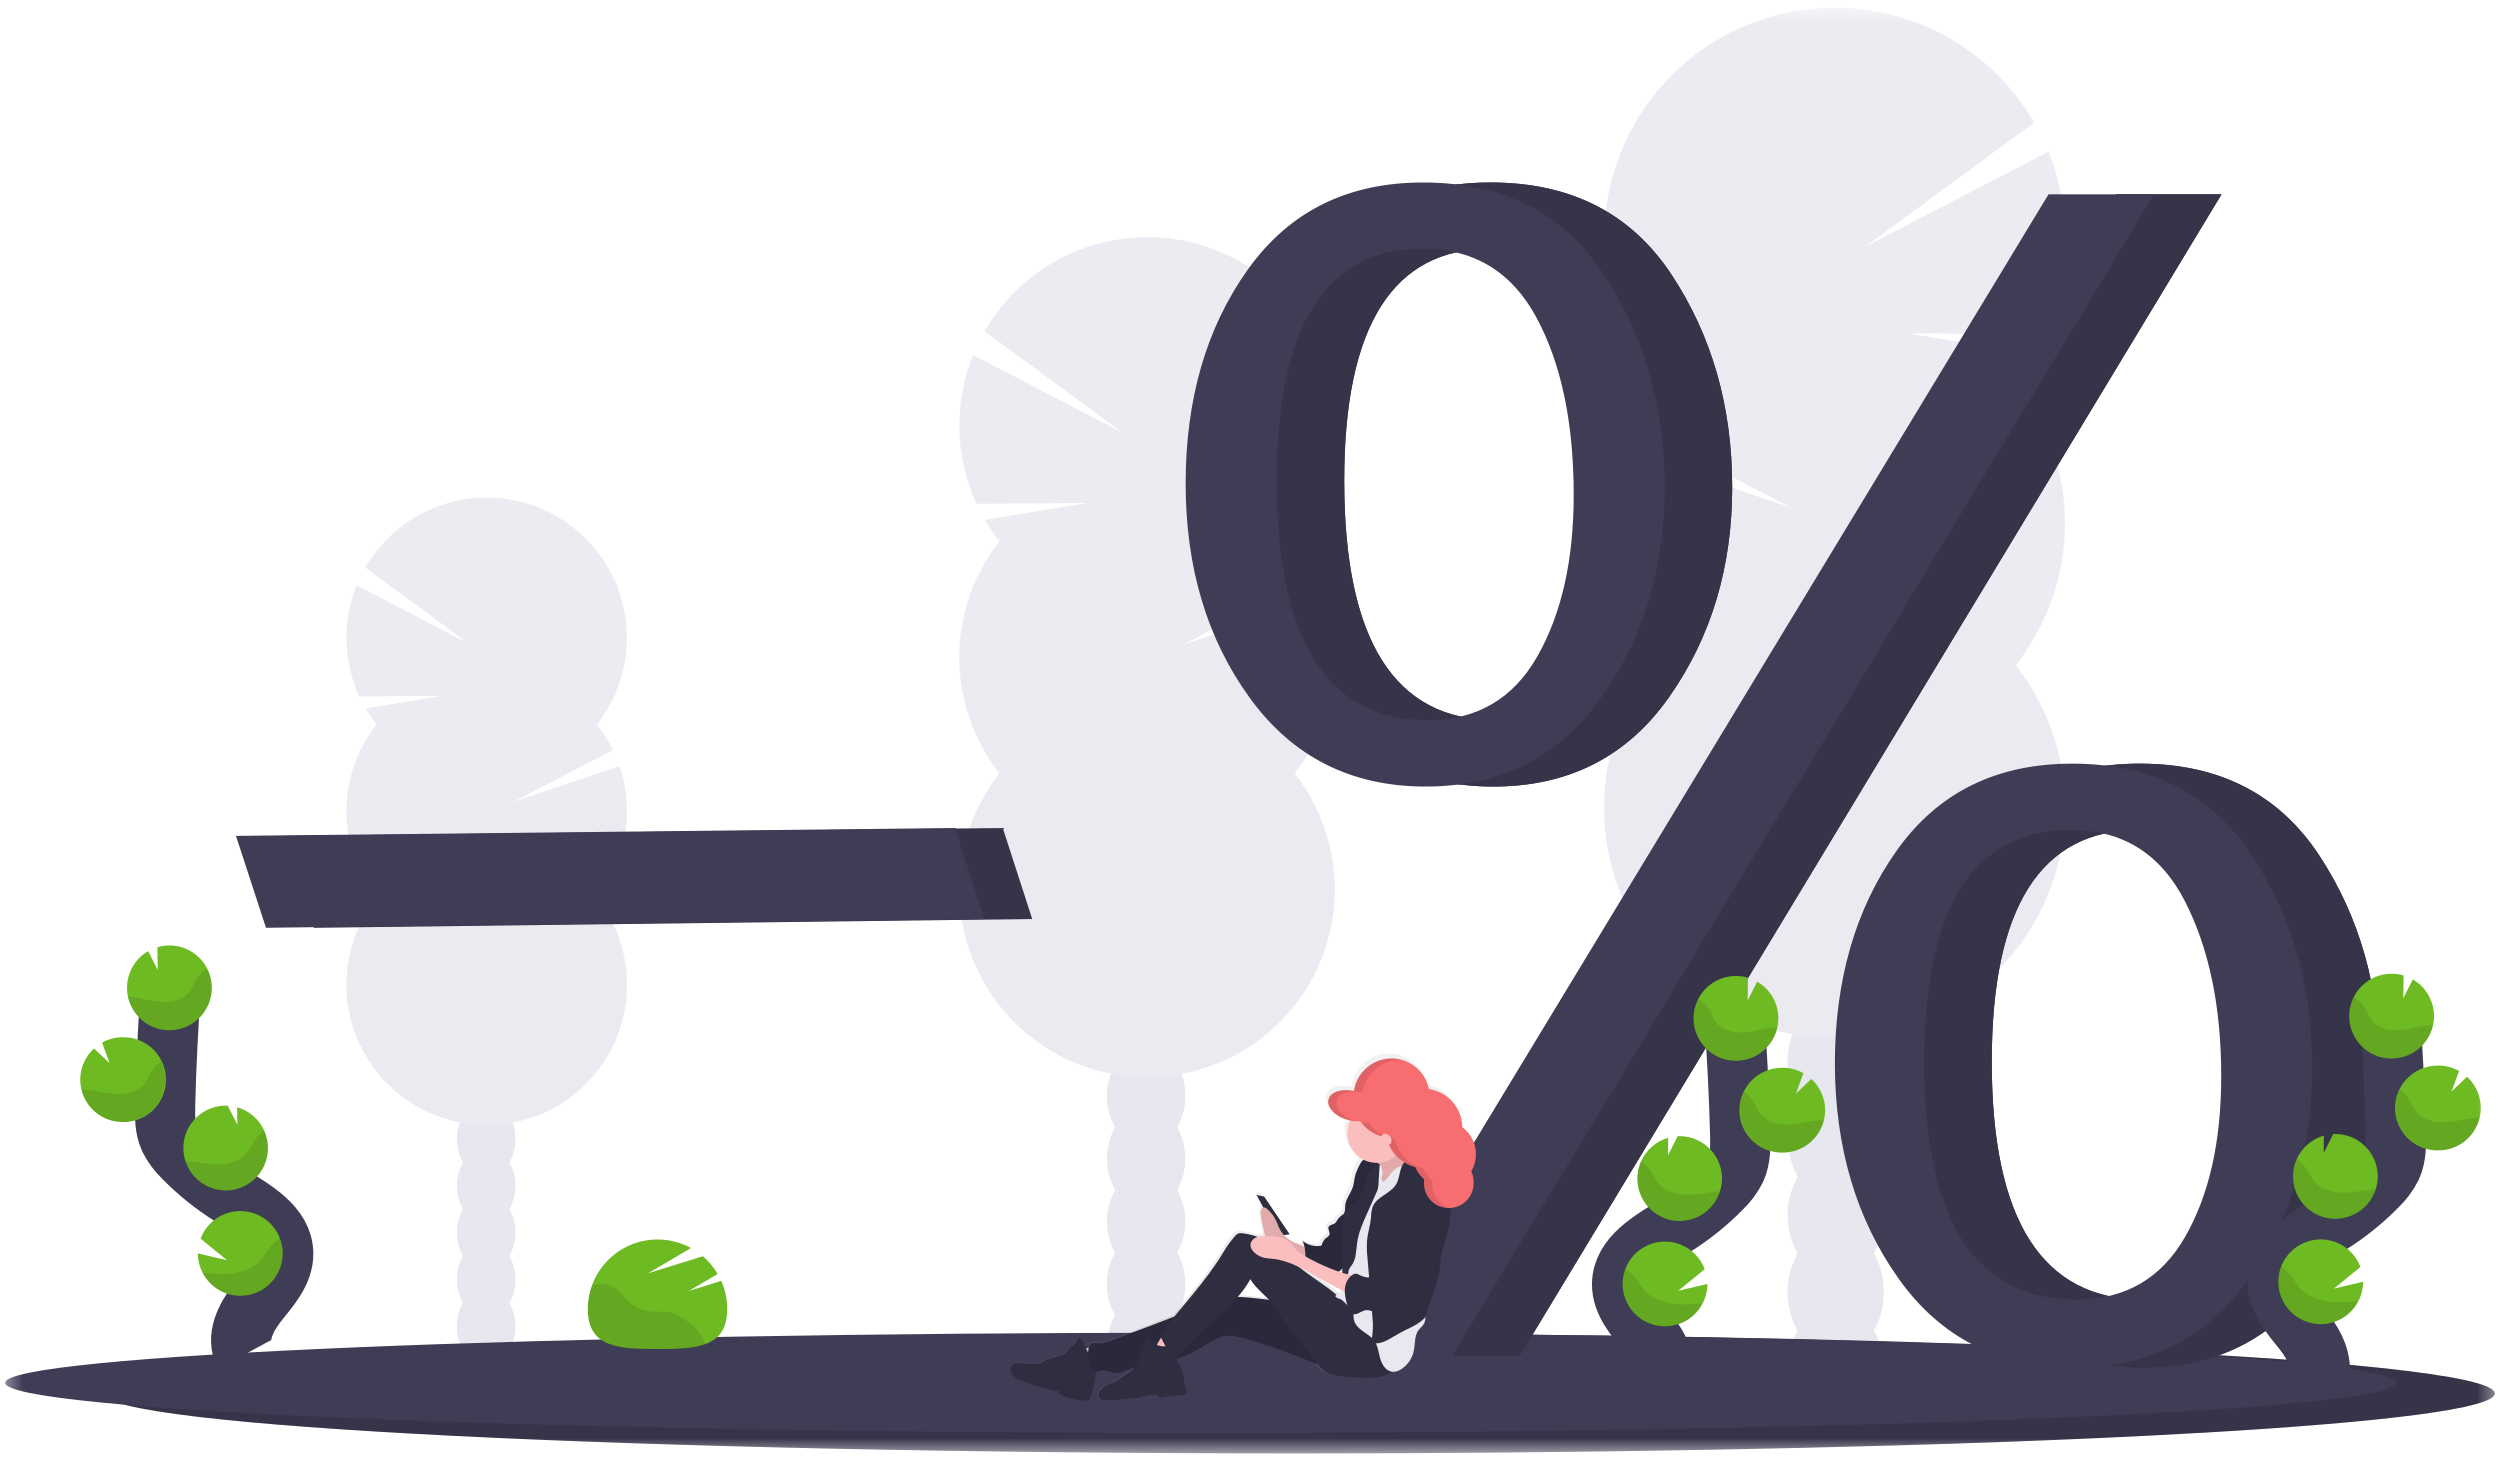 <svg width="166" height="97" viewBox="0 0 166 97" fill="none" xmlns="http://www.w3.org/2000/svg">
<mask id="mask0_637_284" style="mask-type:luminance" maskUnits="userSpaceOnUse" x="0" y="0" width="166" height="97">
<path d="M165.66 0.5H0.34V96.5H165.66V0.5Z" fill="white"/>
</mask>
<g mask="url(#mask0_637_284)">
<g opacity="0.1">
<path d="M121.89 95.085C123.654 95.085 125.085 93.213 125.085 90.904C125.085 88.594 123.654 86.723 121.89 86.723C120.125 86.723 118.695 88.594 118.695 90.904C118.695 93.213 120.125 95.085 121.89 95.085Z" fill="#0F085E"/>
<path d="M124.415 73.014C124.862 72.238 125.095 71.355 125.087 70.459C125.087 68.145 123.657 66.277 121.892 66.277C120.128 66.277 118.699 68.149 118.699 70.459C118.69 71.355 118.92 72.237 119.366 73.014C118.928 73.795 118.699 74.675 118.699 75.57C118.699 76.464 118.928 77.344 119.366 78.124C118.928 78.905 118.699 79.785 118.699 80.68C118.699 81.575 118.928 82.455 119.366 83.236C118.92 84.013 118.69 84.896 118.699 85.792C118.699 88.106 120.129 89.974 121.892 89.974C123.656 89.974 125.087 88.102 125.087 85.792C125.096 84.896 124.866 84.013 124.421 83.236C124.858 82.455 125.087 81.575 125.087 80.68C125.087 79.785 124.858 78.905 124.421 78.124C124.858 77.344 125.087 76.464 125.087 75.57C125.087 74.675 124.858 73.795 124.421 73.014H124.415Z" fill="#0F085E"/>
<path d="M121.89 69.531C123.654 69.531 125.085 67.659 125.085 65.35C125.085 63.04 123.654 61.168 121.89 61.168C120.125 61.168 118.695 63.04 118.695 65.35C118.695 67.659 120.125 69.531 121.89 69.531Z" fill="#0F085E"/>
<path d="M121.89 64.421C123.654 64.421 125.085 62.549 125.085 60.24C125.085 57.931 123.654 56.059 121.89 56.059C120.125 56.059 118.695 57.931 118.695 60.24C118.695 62.549 120.125 64.421 121.89 64.421Z" fill="#0F085E"/>
<path d="M133.846 25.262C134.282 24.706 134.679 24.121 135.035 23.51L126.646 22.132L135.725 22.2C136.595 20.305 137.07 18.253 137.119 16.168C137.169 14.084 136.793 12.011 136.014 10.076L123.833 16.391L135.068 8.138C134.015 6.321 132.6 4.74 130.91 3.494C129.219 2.248 127.29 1.363 125.243 0.894C123.196 0.425 121.075 0.383 119.01 0.769C116.946 1.156 114.984 1.964 113.245 3.141C111.506 4.319 110.029 5.843 108.904 7.616C107.78 9.39 107.032 11.376 106.708 13.451C106.385 15.526 106.491 17.645 107.022 19.677C107.553 21.709 108.496 23.61 109.793 25.262C109.113 26.127 108.528 27.062 108.049 28.052L118.944 33.713L107.327 29.808C106.51 32.218 106.306 34.795 106.736 37.304C107.165 39.812 108.213 42.175 109.786 44.176C108.011 46.433 106.906 49.144 106.599 51.999C106.292 54.854 106.794 57.738 108.049 60.321C109.303 62.904 111.259 65.082 113.693 66.605C116.127 68.129 118.941 68.937 121.812 68.937C124.684 68.937 127.497 68.129 129.931 66.605C132.365 65.082 134.321 62.904 135.576 60.321C136.83 57.738 137.333 54.854 137.026 51.999C136.719 49.144 135.614 46.433 133.839 44.176C135.96 41.479 137.114 38.147 137.114 34.716C137.114 31.285 135.96 27.953 133.839 25.256L133.846 25.262Z" fill="#332F7B"/>
<path opacity="0.1" d="M106.52 34.722C106.515 38.154 107.669 41.487 109.795 44.181C108.02 46.438 106.915 49.149 106.608 52.004C106.301 54.859 106.803 57.743 108.058 60.326C109.313 62.909 111.269 65.087 113.703 66.61C116.137 68.134 118.95 68.942 121.822 68.942C124.693 68.942 127.507 68.134 129.941 66.61C132.375 65.087 134.331 62.909 135.585 60.326C136.84 57.743 137.342 54.859 137.035 52.004C136.728 49.149 135.623 46.438 133.848 44.181C135.899 41.578 106.52 33.004 106.52 34.722Z" fill="black"/>
</g>
<g opacity="0.1">
<path d="M32.276 90.615C33.35 90.615 34.22 89.475 34.22 88.069C34.22 86.663 33.35 85.523 32.276 85.523C31.202 85.523 30.332 86.663 30.332 88.069C30.332 89.475 31.202 90.615 32.276 90.615Z" fill="#0F085E"/>
<path d="M33.823 77.18C34.094 76.707 34.234 76.169 34.229 75.624C34.229 74.218 33.361 73.078 32.284 73.078C31.206 73.078 30.34 74.218 30.34 75.624C30.334 76.169 30.474 76.706 30.745 77.18C30.48 77.656 30.34 78.191 30.34 78.736C30.34 79.28 30.48 79.816 30.745 80.291C30.48 80.767 30.34 81.302 30.34 81.847C30.34 82.391 30.48 82.927 30.745 83.402C30.474 83.875 30.334 84.412 30.34 84.957C30.34 86.365 31.208 87.504 32.284 87.504C33.36 87.504 34.229 86.365 34.229 84.957C34.235 84.412 34.094 83.875 33.823 83.402C34.089 82.927 34.229 82.391 34.229 81.847C34.229 81.302 34.089 80.766 33.823 80.291C34.089 79.816 34.229 79.28 34.229 78.736C34.229 78.191 34.089 77.655 33.823 77.18Z" fill="#0F085E"/>
<path d="M32.276 75.056C33.35 75.056 34.22 73.916 34.22 72.51C34.22 71.105 33.35 69.965 32.276 69.965C31.202 69.965 30.332 71.105 30.332 72.51C30.332 73.916 31.202 75.056 32.276 75.056Z" fill="#0F085E"/>
<path d="M32.276 71.947C33.35 71.947 34.22 70.807 34.22 69.401C34.22 67.995 33.35 66.856 32.276 66.856C31.202 66.856 30.332 67.995 30.332 69.401C30.332 70.807 31.202 71.947 32.276 71.947Z" fill="#0F085E"/>
<path d="M25 48.108C24.735 47.77 24.493 47.413 24.277 47.042L29.387 46.203L23.86 46.245C23.331 45.092 23.043 43.843 23.012 42.575C22.981 41.307 23.209 40.045 23.682 38.868L31.092 42.717L24.255 37.684C24.896 36.578 25.758 35.617 26.787 34.859C27.816 34.1 28.99 33.562 30.236 33.277C31.482 32.992 32.773 32.967 34.029 33.203C35.285 33.438 36.479 33.929 37.537 34.646C38.595 35.363 39.494 36.29 40.179 37.369C40.863 38.449 41.318 39.657 41.515 40.92C41.712 42.182 41.648 43.472 41.325 44.709C41.003 45.945 40.429 47.102 39.64 48.108C40.054 48.633 40.41 49.202 40.702 49.804L34.069 53.252L41.142 50.879C41.638 52.347 41.761 53.916 41.499 55.443C41.237 56.97 40.598 58.408 39.64 59.627C40.721 61.001 41.393 62.651 41.58 64.389C41.767 66.127 41.461 67.882 40.697 69.455C39.933 71.027 38.743 72.353 37.261 73.28C35.779 74.208 34.067 74.7 32.319 74.7C30.571 74.7 28.858 74.208 27.376 73.28C25.895 72.353 24.704 71.027 23.94 69.455C23.176 67.882 22.87 66.127 23.057 64.389C23.244 62.651 23.916 61.001 24.997 59.627C23.706 57.984 23.004 55.956 23.004 53.867C23.004 51.778 23.706 49.75 24.997 48.108H25Z" fill="#332F7B"/>
<path opacity="0.1" d="M41.633 53.868C41.636 55.957 40.934 57.986 39.64 59.627C40.721 61.001 41.393 62.651 41.58 64.389C41.767 66.127 41.461 67.883 40.697 69.455C39.933 71.027 38.742 72.353 37.261 73.281C35.779 74.208 34.066 74.7 32.319 74.7C30.57 74.7 28.858 74.208 27.376 73.281C25.895 72.353 24.704 71.027 23.94 69.455C23.176 67.883 22.87 66.127 23.057 64.389C23.244 62.651 23.916 61.001 24.997 59.627C23.749 58.049 41.633 52.822 41.633 53.868Z" fill="black"/>
</g>
<g opacity="0.1">
<path d="M76.102 92.829C77.539 92.829 78.704 91.303 78.704 89.421C78.704 87.541 77.539 86.016 76.102 86.016C74.665 86.016 73.5 87.541 73.5 89.421C73.5 91.303 74.665 92.829 76.102 92.829Z" fill="#0F085E"/>
<path d="M78.165 74.848C78.528 74.215 78.715 73.496 78.707 72.766C78.707 70.885 77.55 69.359 76.104 69.359C74.658 69.359 73.5 70.885 73.5 72.766C73.493 73.496 73.681 74.215 74.044 74.848C73.688 75.484 73.501 76.201 73.501 76.93C73.501 77.659 73.688 78.376 74.044 79.013C73.688 79.648 73.5 80.365 73.5 81.094C73.5 81.823 73.688 82.539 74.044 83.175C73.681 83.808 73.493 84.528 73.5 85.258C73.5 87.138 74.666 88.665 76.104 88.665C77.542 88.665 78.707 87.138 78.707 85.258C78.715 84.528 78.528 83.809 78.165 83.175C78.521 82.539 78.707 81.823 78.707 81.094C78.707 80.365 78.521 79.648 78.165 79.013C78.521 78.376 78.707 77.659 78.707 76.93C78.707 76.201 78.521 75.485 78.165 74.848Z" fill="#0F085E"/>
<path d="M76.102 72.008C77.539 72.008 78.704 70.483 78.704 68.602C78.704 66.72 77.539 65.195 76.102 65.195C74.665 65.195 73.5 66.72 73.5 68.602C73.5 70.483 74.665 72.008 76.102 72.008Z" fill="#0F085E"/>
<path d="M76.102 67.844C77.539 67.844 78.704 66.319 78.704 64.438C78.704 62.556 77.539 61.031 76.102 61.031C74.665 61.031 73.5 62.556 73.5 64.438C73.5 66.319 74.665 67.844 76.102 67.844Z" fill="#0F085E"/>
<path d="M66.369 35.945C66.013 35.493 65.689 35.016 65.4 34.519L72.237 33.397L64.843 33.451C64.133 31.908 63.746 30.236 63.705 28.537C63.664 26.839 63.97 25.15 64.604 23.574L74.526 28.72L65.375 21.995C66.23 20.509 67.382 19.215 68.76 18.195C70.137 17.175 71.71 16.449 73.381 16.064C75.051 15.68 76.783 15.643 78.468 15.958C80.153 16.272 81.755 16.931 83.174 17.893C84.593 18.855 85.799 20.099 86.715 21.547C87.632 22.996 88.239 24.618 88.501 26.312C88.762 28.006 88.671 29.736 88.234 31.393C87.796 33.051 87.022 34.6 85.958 35.945C86.512 36.65 86.988 37.412 87.379 38.219L78.504 42.83L87.967 39.648C88.632 41.612 88.797 43.711 88.446 45.755C88.095 47.799 87.24 49.723 85.958 51.353C87.404 53.192 88.304 55.4 88.554 57.726C88.804 60.052 88.395 62.401 87.373 64.505C86.351 66.609 84.757 68.383 82.775 69.624C80.792 70.865 78.5 71.524 76.161 71.524C73.822 71.524 71.53 70.865 69.547 69.624C67.564 68.383 65.971 66.609 64.949 64.505C63.927 62.401 63.517 60.052 63.767 57.726C64.017 55.4 64.917 53.192 66.363 51.353C64.635 49.156 63.696 46.441 63.696 43.646C63.696 40.851 64.635 38.137 66.363 35.939L66.369 35.945Z" fill="#332F7B"/>
<path opacity="0.1" d="M88.626 43.653C88.63 46.449 87.69 49.164 85.958 51.359C87.404 53.198 88.304 55.406 88.554 57.732C88.804 60.058 88.395 62.407 87.373 64.511C86.351 66.615 84.757 68.389 82.775 69.63C80.792 70.871 78.5 71.529 76.161 71.529C73.822 71.529 71.53 70.871 69.547 69.63C67.564 68.389 65.971 66.615 64.949 64.511C63.927 62.407 63.517 60.058 63.767 57.732C64.017 55.406 64.917 53.198 66.363 51.359C64.692 49.239 88.626 42.253 88.626 43.653Z" fill="black"/>
</g>
<path d="M165.658 92.524C165.658 93.518 158.394 94.426 146.385 95.127C144.201 95.253 141.861 95.373 139.379 95.486C137.234 95.583 134.987 95.674 132.636 95.76C130.358 95.841 127.994 95.916 125.542 95.985C117.798 96.206 109.237 96.366 100.142 96.445C97.935 96.465 95.698 96.481 93.432 96.491C91.072 96.502 88.684 96.507 86.27 96.506C42.425 96.506 6.883 94.725 6.883 92.528C6.883 90.331 42.425 88.551 86.27 88.551C105.146 88.551 122.481 88.882 136.106 89.432L137.596 89.492H137.604C154.767 90.22 165.658 91.315 165.658 92.524Z" fill="#3F3D56"/>
<path opacity="0.15" d="M165.658 92.524C165.658 93.518 158.394 94.426 146.385 95.127C144.201 95.253 141.861 95.373 139.379 95.486C137.234 95.583 134.987 95.674 132.636 95.76C130.358 95.841 127.994 95.916 125.542 95.985C117.798 96.206 109.237 96.366 100.142 96.445C97.935 96.465 95.698 96.481 93.432 96.491C91.072 96.502 88.684 96.507 86.27 96.506C42.425 96.506 6.883 94.725 6.883 92.528C6.883 90.331 42.425 88.551 86.27 88.551C105.146 88.551 122.481 88.882 136.106 89.432L137.596 89.492H137.604C154.767 90.22 165.658 91.315 165.658 92.524Z" fill="black"/>
<path d="M159.115 91.823C159.115 92.653 151.852 93.414 139.842 93.993C137.66 94.098 135.318 94.198 132.838 94.292C130.692 94.373 128.444 94.449 126.095 94.52C123.817 94.588 121.452 94.651 119 94.71C111.255 94.895 102.694 95.028 93.599 95.095C91.394 95.111 89.157 95.124 86.889 95.132C84.529 95.141 82.142 95.145 79.728 95.145C35.883 95.145 0.34 93.657 0.34 91.819C0.34 89.98 35.883 88.492 79.728 88.492C98.603 88.492 115.938 88.768 129.563 89.228L131.053 89.279H131.063C148.231 89.896 159.115 90.806 159.115 91.823Z" fill="#3F3D56"/>
<path d="M20.845 61.605L18.852 55.503L66.582 54.98L68.537 61.022L20.845 61.605Z" fill="#3F3D56"/>
<path opacity="0.15" d="M20.845 61.605L18.852 55.503L66.582 54.98L68.537 61.022L20.845 61.605Z" fill="black"/>
<path d="M17.661 61.605L15.668 55.503L63.398 54.98L65.353 61.022L17.661 61.605Z" fill="#3F3D56"/>
<path d="M99.144 52.227C94.209 52.227 90.32 50.268 87.476 46.35C84.632 42.432 83.211 37.686 83.211 32.112C83.211 26.5 84.586 21.764 87.336 17.903C90.086 14.042 93.965 12.113 98.973 12.117C104.284 12.117 108.286 14.151 110.978 18.22C113.67 22.288 115.017 26.996 115.018 32.345C115.018 37.655 113.625 42.297 110.838 46.27C108.051 50.244 104.153 52.229 99.144 52.227ZM99.289 47.819C102.535 47.819 104.962 46.404 106.568 43.574C108.175 40.744 108.978 37.177 108.978 32.871C108.978 28.079 108.156 24.155 106.512 21.099C104.868 18.044 102.346 16.515 98.947 16.514C92.487 16.514 89.257 21.646 89.257 31.909C89.257 42.517 92.6 47.82 99.286 47.819H99.289ZM100.914 90.023H93.776L140.506 12.903H147.509L100.914 90.023ZM142.254 90.814C137.245 90.814 133.34 88.838 130.539 84.884C127.738 80.931 126.331 76.184 126.32 70.645C126.32 65.07 127.685 60.353 130.416 56.492C133.147 52.631 137.036 50.703 142.082 50.706C147.356 50.706 151.33 52.74 154.003 56.809C156.677 60.877 158.015 65.585 158.016 70.933C158.016 76.208 156.631 80.841 153.863 84.832C151.095 88.823 147.224 90.817 142.252 90.814H142.254ZM142.338 86.294C145.57 86.294 147.983 84.903 149.579 82.122C151.175 79.34 151.973 75.787 151.973 71.462C151.973 66.834 151.165 62.952 149.55 59.817C147.935 56.682 145.419 55.112 142.001 55.108C135.503 55.108 132.254 60.239 132.254 70.503C132.252 81.031 135.613 86.295 142.335 86.294H142.338Z" fill="#3F3D56"/>
<path d="M99.144 52.227C94.209 52.227 90.32 50.268 87.476 46.35C84.632 42.432 83.211 37.686 83.211 32.112C83.211 26.5 84.586 21.764 87.336 17.903C90.086 14.042 93.965 12.113 98.973 12.117C104.284 12.117 108.286 14.151 110.978 18.22C113.67 22.288 115.017 26.996 115.018 32.345C115.018 37.655 113.625 42.297 110.838 46.27C108.051 50.244 104.153 52.229 99.144 52.227ZM99.289 47.819C102.535 47.819 104.962 46.404 106.568 43.574C108.175 40.744 108.978 37.177 108.978 32.871C108.978 28.079 108.156 24.155 106.512 21.099C104.868 18.044 102.346 16.515 98.947 16.514C92.487 16.514 89.257 21.646 89.257 31.909C89.257 42.517 92.6 47.82 99.286 47.819H99.289ZM100.914 90.023H93.776L140.506 12.903H147.509L100.914 90.023ZM142.254 90.814C137.245 90.814 133.34 88.838 130.539 84.884C127.738 80.931 126.331 76.184 126.32 70.645C126.32 65.07 127.685 60.353 130.416 56.492C133.147 52.631 137.036 50.703 142.082 50.706C147.356 50.706 151.33 52.74 154.003 56.809C156.677 60.877 158.015 65.585 158.016 70.933C158.016 76.208 156.631 80.841 153.863 84.832C151.095 88.823 147.224 90.817 142.252 90.814H142.254ZM142.338 86.294C145.57 86.294 147.983 84.903 149.579 82.122C151.175 79.34 151.973 75.787 151.973 71.462C151.973 66.834 151.165 62.952 149.55 59.817C147.935 56.682 145.419 55.112 142.001 55.108C135.503 55.108 132.254 60.239 132.254 70.503C132.252 81.031 135.613 86.295 142.335 86.294H142.338Z" fill="#3F3D56"/>
<path opacity="0.15" d="M99.144 52.227C94.209 52.227 90.32 50.268 87.476 46.35C84.632 42.432 83.211 37.686 83.211 32.112C83.211 26.5 84.586 21.764 87.336 17.903C90.086 14.042 93.965 12.113 98.973 12.117C104.284 12.117 108.286 14.151 110.978 18.22C113.67 22.288 115.017 26.996 115.018 32.345C115.018 37.655 113.625 42.297 110.838 46.27C108.051 50.244 104.153 52.229 99.144 52.227ZM99.289 47.819C102.535 47.819 104.962 46.404 106.568 43.574C108.175 40.744 108.978 37.177 108.978 32.871C108.978 28.079 108.156 24.155 106.512 21.099C104.868 18.044 102.346 16.515 98.947 16.514C92.487 16.514 89.257 21.646 89.257 31.909C89.257 42.517 92.6 47.82 99.286 47.819H99.289ZM100.914 90.023H93.776L140.506 12.903H147.509L100.914 90.023ZM142.254 90.814C137.245 90.814 133.34 88.838 130.539 84.884C127.738 80.931 126.331 76.184 126.32 70.645C126.32 65.07 127.685 60.353 130.416 56.492C133.147 52.631 137.036 50.703 142.082 50.706C147.356 50.706 151.33 52.74 154.003 56.809C156.677 60.877 158.015 65.585 158.016 70.933C158.016 76.208 156.631 80.841 153.863 84.832C151.095 88.823 147.224 90.817 142.252 90.814H142.254ZM142.338 86.294C145.57 86.294 147.983 84.903 149.579 82.122C151.175 79.34 151.973 75.787 151.973 71.462C151.973 66.834 151.165 62.952 149.55 59.817C147.935 56.682 145.419 55.112 142.001 55.108C135.503 55.108 132.254 60.239 132.254 70.503C132.252 81.031 135.613 86.295 142.335 86.294H142.338Z" fill="black"/>
<path d="M94.66 52.227C89.725 52.227 85.836 50.268 82.992 46.35C80.149 42.432 78.727 37.686 78.727 32.112C78.727 26.5 80.102 21.764 82.852 17.903C85.602 14.042 89.481 12.113 94.49 12.117C99.801 12.117 103.802 14.151 106.494 18.22C109.187 22.288 110.533 26.996 110.534 32.345C110.534 37.655 109.141 42.297 106.354 46.27C103.567 50.244 99.669 52.229 94.66 52.227ZM94.805 47.819C98.051 47.819 100.478 46.404 102.084 43.574C103.691 40.744 104.494 37.177 104.494 32.871C104.494 28.079 103.672 24.155 102.028 21.099C100.384 18.044 97.862 16.515 94.463 16.514C88.003 16.514 84.773 21.646 84.773 31.909C84.773 42.517 88.116 47.82 94.802 47.819H94.805ZM96.431 90.023H89.293L136.022 12.903H143.025L96.431 90.023ZM137.771 90.814C132.761 90.814 128.856 88.838 126.055 84.884C123.254 80.931 121.848 76.184 121.836 70.645C121.836 65.07 123.201 60.353 125.932 56.492C128.663 52.631 132.552 50.703 137.599 50.706C142.872 50.706 146.846 52.74 149.52 56.809C152.193 60.877 153.531 65.585 153.532 70.933C153.532 76.208 152.148 80.841 149.379 84.832C146.611 88.823 142.74 90.817 137.768 90.814H137.771ZM137.855 86.294C141.086 86.294 143.499 84.903 145.095 82.122C146.691 79.34 147.489 75.787 147.489 71.462C147.489 66.834 146.681 62.952 145.066 59.817C143.451 56.682 140.934 55.112 137.515 55.108C131.017 55.108 127.768 60.239 127.768 70.503C127.768 81.031 131.129 86.295 137.852 86.294H137.855Z" fill="#3F3D56"/>
<path d="M110.273 91.96C110.869 90.855 110.192 89.501 109.414 88.515C108.636 87.528 107.687 86.504 107.707 85.247C107.736 83.444 109.651 82.377 111.179 81.42C112.315 80.71 113.362 79.868 114.3 78.912C114.693 78.544 115.017 78.109 115.259 77.628C115.576 76.922 115.565 76.119 115.548 75.347C115.482 72.77 115.354 70.198 115.166 67.629" stroke="#3F3D56" stroke-width="4" stroke-miterlimit="10"/>
<path d="M118.079 67.488C118.058 67.016 117.918 66.558 117.672 66.155C117.427 65.752 117.084 65.418 116.675 65.182L116.044 66.429L116.063 64.919C115.762 64.831 115.449 64.793 115.136 64.808C114.58 64.834 114.044 65.024 113.596 65.355C113.148 65.685 112.809 66.141 112.62 66.665C112.431 67.189 112.402 67.757 112.536 68.297C112.67 68.837 112.961 69.326 113.373 69.7C113.784 70.075 114.298 70.319 114.848 70.402C115.399 70.485 115.961 70.403 116.465 70.166C116.969 69.93 117.391 69.549 117.679 69.072C117.966 68.595 118.105 68.044 118.079 67.488Z" fill="#6EBA23"/>
<path d="M113.056 86.542C112.761 87.116 112.277 87.571 111.687 87.83C111.096 88.09 110.434 88.138 109.811 87.968C109.189 87.797 108.644 87.418 108.268 86.893C107.892 86.368 107.708 85.73 107.747 85.086C107.786 84.442 108.045 83.831 108.48 83.355C108.916 82.879 109.503 82.567 110.141 82.472C110.779 82.377 111.431 82.504 111.986 82.833C112.542 83.161 112.968 83.671 113.192 84.275L111.434 85.706L113.372 85.255C113.371 85.703 113.263 86.144 113.056 86.542Z" fill="#6EBA23"/>
<path d="M111.669 81.072C111.3 81.09 110.931 81.034 110.583 80.909C110.236 80.783 109.916 80.591 109.643 80.342C109.369 80.093 109.148 79.793 108.99 79.458C108.833 79.124 108.743 78.761 108.726 78.392C108.704 77.951 108.787 77.512 108.969 77.109C109.137 76.733 109.386 76.399 109.697 76.129C110.008 75.859 110.375 75.661 110.771 75.549L110.755 76.706L111.393 75.445C112.139 75.41 112.868 75.672 113.42 76.175C113.972 76.678 114.302 77.379 114.337 78.125C114.371 78.87 114.109 79.599 113.606 80.151C113.103 80.703 112.402 81.033 111.656 81.068L111.669 81.072Z" fill="#6EBA23"/>
<path d="M118.502 76.527C118.129 76.551 117.754 76.501 117.4 76.38C117.046 76.258 116.719 76.067 116.44 75.817C116.161 75.568 115.934 75.265 115.773 74.927C115.612 74.589 115.52 74.222 115.503 73.848C115.485 73.474 115.542 73.101 115.671 72.749C115.8 72.397 115.997 72.075 116.252 71.8C116.507 71.526 116.814 71.305 117.155 71.151C117.496 70.997 117.865 70.912 118.239 70.902C118.765 70.876 119.288 71 119.746 71.259L119.249 72.621L120.273 71.639C120.822 72.14 121.15 72.839 121.185 73.582C121.198 73.842 121.174 74.103 121.113 74.357C120.973 74.953 120.642 75.488 120.171 75.879C119.7 76.271 119.114 76.498 118.502 76.527Z" fill="#6EBA23"/>
<path opacity="0.1" d="M117.699 68.236C117.05 68.306 116.419 68.509 115.767 68.549C115.115 68.59 114.399 68.434 113.987 67.926C113.764 67.654 113.654 67.308 113.466 67.01C113.288 66.733 113.045 66.504 112.757 66.344C112.576 66.701 112.474 67.092 112.456 67.491C112.439 67.891 112.506 68.289 112.655 68.661C112.803 69.032 113.029 69.367 113.318 69.644C113.606 69.922 113.95 70.134 114.327 70.268C114.704 70.402 115.105 70.454 115.503 70.42C115.902 70.387 116.289 70.269 116.638 70.074C116.987 69.88 117.291 69.613 117.529 69.291C117.767 68.97 117.934 68.602 118.019 68.211C117.912 68.217 117.806 68.224 117.699 68.236Z" fill="black"/>
<path opacity="0.1" d="M118.5 76.527C118.015 76.549 117.533 76.445 117.099 76.226C116.666 76.007 116.297 75.679 116.028 75.275C115.758 74.871 115.598 74.405 115.562 73.92C115.526 73.436 115.616 72.951 115.823 72.512C116.046 72.663 116.238 72.855 116.389 73.079C116.59 73.381 116.711 73.731 116.947 74.009C117.381 74.525 118.134 74.693 118.813 74.662C119.491 74.632 120.148 74.438 120.825 74.373C120.919 74.365 121.014 74.359 121.114 74.356C120.974 74.953 120.643 75.488 120.171 75.88C119.7 76.272 119.113 76.499 118.5 76.527Z" fill="black"/>
<path opacity="0.1" d="M111.669 81.073C111.3 81.09 110.931 81.034 110.583 80.909C110.236 80.784 109.916 80.591 109.643 80.342C109.369 80.093 109.148 79.793 108.99 79.458C108.833 79.124 108.743 78.762 108.726 78.392C108.704 77.951 108.787 77.512 108.969 77.109C109.201 77.264 109.403 77.46 109.564 77.688C109.782 77.996 109.919 78.352 110.175 78.637C110.65 79.165 111.448 79.351 112.167 79.334C112.886 79.317 113.535 79.149 114.228 79.095C114.056 79.648 113.719 80.134 113.261 80.488C112.803 80.841 112.247 81.046 111.669 81.073Z" fill="black"/>
<path opacity="0.1" d="M113.057 86.539C112.73 87.183 112.167 87.676 111.487 87.916C110.806 88.157 110.058 88.126 109.399 87.832C108.74 87.537 108.219 86.999 107.945 86.331C107.671 85.663 107.664 84.915 107.926 84.242C108.157 84.395 108.366 84.58 108.543 84.793C108.811 85.12 108.987 85.49 109.297 85.794C109.875 86.358 110.801 86.591 111.628 86.613C112.106 86.617 112.583 86.592 113.057 86.539Z" fill="black"/>
<path d="M153.808 91.815C154.404 90.71 153.727 89.356 152.949 88.37C152.171 87.384 151.222 86.36 151.242 85.103C151.271 83.299 153.186 82.233 154.713 81.276C155.849 80.566 156.898 79.724 157.836 78.768C158.228 78.399 158.553 77.964 158.795 77.483C159.111 76.777 159.101 75.975 159.084 75.202C159.017 72.626 158.889 70.053 158.701 67.484" stroke="#3F3D56" stroke-width="4" stroke-miterlimit="10"/>
<path d="M161.614 67.339C161.592 66.868 161.452 66.41 161.207 66.007C160.961 65.604 160.619 65.269 160.21 65.034L159.579 66.281L159.598 64.77C159.297 64.683 158.984 64.645 158.671 64.659C158.115 64.685 157.579 64.876 157.131 65.206C156.683 65.537 156.343 65.993 156.155 66.516C155.966 67.04 155.937 67.608 156.071 68.148C156.205 68.689 156.496 69.177 156.908 69.552C157.319 69.927 157.833 70.171 158.383 70.254C158.934 70.337 159.496 70.255 160 70.018C160.504 69.781 160.926 69.4 161.213 68.923C161.501 68.447 161.64 67.895 161.614 67.339Z" fill="#6EBA23"/>
<path d="M156.595 86.397C156.3 86.971 155.816 87.426 155.225 87.686C154.635 87.945 153.972 87.994 153.35 87.823C152.728 87.653 152.183 87.273 151.807 86.748C151.431 86.224 151.247 85.586 151.286 84.942C151.324 84.297 151.583 83.686 152.019 83.21C152.455 82.734 153.041 82.423 153.68 82.328C154.318 82.233 154.97 82.36 155.525 82.688C156.081 83.017 156.507 83.526 156.731 84.131L154.972 85.561L156.911 85.11C156.91 85.558 156.802 86 156.595 86.397Z" fill="#6EBA23"/>
<path d="M155.204 80.928C154.835 80.945 154.466 80.889 154.118 80.764C153.77 80.639 153.451 80.446 153.177 80.197C152.904 79.948 152.682 79.648 152.525 79.314C152.368 78.979 152.278 78.617 152.261 78.248C152.239 77.807 152.322 77.367 152.504 76.965C152.672 76.589 152.921 76.254 153.232 75.984C153.543 75.715 153.91 75.517 154.306 75.404L154.29 76.561L154.928 75.3H154.935C155.304 75.283 155.673 75.338 156.021 75.464C156.369 75.589 156.689 75.782 156.962 76.03C157.235 76.279 157.457 76.58 157.614 76.914C157.771 77.249 157.861 77.611 157.879 77.98C157.896 78.349 157.84 78.718 157.715 79.066C157.59 79.414 157.397 79.734 157.148 80.007C156.899 80.28 156.599 80.502 156.264 80.659C155.93 80.816 155.568 80.906 155.198 80.923L155.204 80.928Z" fill="#6EBA23"/>
<path d="M162.038 76.382C161.664 76.407 161.29 76.357 160.935 76.235C160.581 76.113 160.255 75.922 159.976 75.673C159.697 75.424 159.47 75.121 159.309 74.783C159.148 74.445 159.056 74.078 159.038 73.704C159.021 73.33 159.078 72.956 159.207 72.605C159.336 72.253 159.533 71.93 159.788 71.656C160.043 71.382 160.35 71.161 160.691 71.007C161.032 70.852 161.4 70.767 161.775 70.757C162.301 70.732 162.823 70.856 163.282 71.115L162.784 72.477L163.808 71.495C164.358 71.996 164.686 72.695 164.721 73.437C164.734 73.698 164.709 73.959 164.649 74.213C164.509 74.809 164.178 75.343 163.707 75.735C163.236 76.126 162.65 76.354 162.038 76.382Z" fill="#6EBA23"/>
<path opacity="0.1" d="M161.234 68.091C160.585 68.162 159.954 68.364 159.302 68.405C158.65 68.445 157.934 68.289 157.521 67.781C157.299 67.51 157.189 67.164 157.001 66.866C156.823 66.589 156.58 66.359 156.292 66.199C156.111 66.556 156.009 66.947 155.991 67.347C155.973 67.746 156.041 68.145 156.19 68.516C156.338 68.888 156.564 69.223 156.852 69.5C157.141 69.777 157.485 69.99 157.862 70.123C158.238 70.257 158.64 70.309 159.038 70.276C159.437 70.242 159.823 70.124 160.173 69.93C160.522 69.735 160.826 69.468 161.064 69.147C161.302 68.826 161.469 68.457 161.554 68.067C161.447 68.072 161.341 68.079 161.234 68.091Z" fill="black"/>
<path opacity="0.1" d="M162.036 76.382C161.551 76.404 161.068 76.301 160.635 76.082C160.202 75.862 159.833 75.535 159.564 75.131C159.294 74.727 159.134 74.26 159.098 73.776C159.062 73.292 159.152 72.806 159.359 72.367C159.582 72.518 159.774 72.711 159.924 72.934C160.125 73.237 160.247 73.587 160.483 73.864C160.916 74.38 161.67 74.548 162.348 74.518C163.027 74.488 163.683 74.294 164.36 74.229C164.454 74.22 164.55 74.214 164.65 74.211C164.51 74.808 164.179 75.344 163.707 75.735C163.235 76.127 162.649 76.354 162.036 76.382Z" fill="black"/>
<path opacity="0.1" d="M155.204 80.928C154.835 80.945 154.466 80.89 154.118 80.764C153.77 80.639 153.451 80.446 153.177 80.197C152.904 79.949 152.682 79.648 152.525 79.314C152.368 78.979 152.278 78.617 152.261 78.248C152.239 77.807 152.322 77.367 152.504 76.965C152.736 77.119 152.937 77.316 153.098 77.543C153.317 77.851 153.454 78.207 153.71 78.492C154.185 79.02 154.983 79.207 155.702 79.189C156.399 79.175 157.07 79.004 157.763 78.951C157.591 79.503 157.253 79.989 156.796 80.343C156.338 80.697 155.782 80.901 155.204 80.928Z" fill="black"/>
<path opacity="0.1" d="M156.592 86.395C156.265 87.038 155.702 87.531 155.021 87.772C154.34 88.012 153.593 87.982 152.934 87.687C152.275 87.392 151.754 86.855 151.48 86.187C151.206 85.519 151.199 84.771 151.46 84.098C151.692 84.25 151.9 84.436 152.078 84.649C152.346 84.976 152.522 85.346 152.832 85.65C153.41 86.214 154.336 86.447 155.163 86.468C155.641 86.472 156.118 86.448 156.592 86.395Z" fill="black"/>
<path d="M16.239 89.933C15.643 88.828 16.32 87.474 17.098 86.487C17.876 85.501 18.825 84.477 18.805 83.22C18.776 81.416 16.861 80.35 15.334 79.393C14.198 78.683 13.15 77.841 12.212 76.885C11.82 76.516 11.495 76.082 11.253 75.6C10.937 74.894 10.947 74.092 10.964 73.319C11.031 70.743 11.158 68.17 11.346 65.602" stroke="#3F3D56" stroke-width="4" stroke-miterlimit="10"/>
<path d="M8.437 65.46C8.458 64.989 8.598 64.531 8.844 64.128C9.089 63.725 9.432 63.39 9.841 63.155L10.472 64.402L10.453 62.892C10.754 62.804 11.067 62.766 11.38 62.78C11.936 62.806 12.472 62.997 12.92 63.327C13.368 63.658 13.707 64.114 13.896 64.638C14.085 65.161 14.114 65.729 13.98 66.269C13.846 66.81 13.555 67.298 13.143 67.673C12.732 68.048 12.218 68.292 11.668 68.375C11.117 68.458 10.555 68.376 10.051 68.139C9.547 67.902 9.125 67.521 8.837 67.044C8.55 66.568 8.411 66.016 8.437 65.46Z" fill="#6EBA23"/>
<path d="M13.456 84.515C13.751 85.088 14.235 85.543 14.826 85.803C15.417 86.062 16.079 86.111 16.701 85.94C17.323 85.77 17.868 85.39 18.244 84.865C18.62 84.341 18.804 83.703 18.765 83.059C18.727 82.415 18.468 81.803 18.032 81.327C17.596 80.851 17.01 80.54 16.371 80.445C15.733 80.35 15.082 80.477 14.526 80.805C13.97 81.134 13.544 81.643 13.32 82.248L15.079 83.679L13.141 83.227C13.141 83.675 13.249 84.117 13.456 84.515Z" fill="#6EBA23"/>
<path d="M14.846 79.045C15.215 79.062 15.584 79.007 15.932 78.881C16.28 78.756 16.599 78.563 16.873 78.314C17.146 78.066 17.368 77.765 17.525 77.431C17.682 77.096 17.772 76.734 17.789 76.365C17.811 75.924 17.728 75.484 17.546 75.082C17.378 74.706 17.13 74.371 16.818 74.102C16.507 73.832 16.14 73.634 15.744 73.521L15.76 74.678L15.122 73.417C14.377 73.382 13.648 73.645 13.095 74.148C12.543 74.65 12.214 75.352 12.179 76.097C12.144 76.843 12.407 77.572 12.909 78.124C13.412 78.676 14.113 79.006 14.859 79.041L14.846 79.045Z" fill="#6EBA23"/>
<path d="M8.014 74.499C8.388 74.524 8.763 74.474 9.117 74.352C9.471 74.23 9.797 74.039 10.077 73.79C10.356 73.54 10.583 73.238 10.744 72.9C10.905 72.562 10.997 72.195 11.014 71.821C11.032 71.447 10.974 71.073 10.846 70.721C10.717 70.37 10.519 70.047 10.265 69.773C10.01 69.499 9.703 69.278 9.362 69.123C9.02 68.969 8.652 68.884 8.278 68.874C7.754 68.85 7.234 68.974 6.778 69.231L7.275 70.594L6.244 69.616C5.695 70.116 5.367 70.813 5.331 71.554C5.319 71.815 5.343 72.076 5.404 72.329C5.544 72.926 5.874 73.46 6.345 73.852C6.817 74.243 7.403 74.471 8.014 74.499Z" fill="#6EBA23"/>
<path opacity="0.1" d="M8.816 66.212C9.465 66.283 10.096 66.486 10.748 66.526C11.4 66.567 12.116 66.41 12.529 65.903C12.751 65.631 12.861 65.285 13.049 64.987C13.227 64.71 13.47 64.481 13.758 64.32C13.939 64.677 14.041 65.068 14.059 65.468C14.076 65.867 14.009 66.266 13.86 66.637C13.712 67.008 13.486 67.344 13.197 67.621C12.909 67.898 12.565 68.111 12.188 68.245C11.811 68.378 11.41 68.43 11.012 68.397C10.613 68.363 10.226 68.245 9.877 68.051C9.528 67.856 9.224 67.589 8.986 67.268C8.748 66.947 8.581 66.578 8.496 66.188C8.603 66.193 8.709 66.201 8.816 66.212Z" fill="black"/>
<path opacity="0.1" d="M8.012 74.5C8.497 74.522 8.98 74.418 9.413 74.199C9.846 73.98 10.215 73.652 10.484 73.248C10.754 72.844 10.914 72.377 10.95 71.893C10.986 71.409 10.896 70.924 10.689 70.484C10.466 70.636 10.274 70.828 10.124 71.051C9.923 71.354 9.801 71.704 9.565 71.981C9.132 72.498 8.378 72.666 7.7 72.635C7.021 72.605 6.365 72.411 5.688 72.346C5.594 72.337 5.498 72.331 5.398 72.329C5.538 72.926 5.869 73.461 6.341 73.853C6.813 74.245 7.399 74.472 8.012 74.5Z" fill="black"/>
<path opacity="0.1" d="M14.844 79.045C15.213 79.062 15.582 79.007 15.93 78.882C16.278 78.756 16.597 78.564 16.871 78.315C17.144 78.066 17.366 77.766 17.523 77.431C17.68 77.097 17.77 76.734 17.787 76.365C17.809 75.924 17.726 75.484 17.544 75.082C17.312 75.237 17.111 75.433 16.95 75.661C16.731 75.969 16.594 76.325 16.338 76.609C15.864 77.137 15.065 77.324 14.346 77.307C13.649 77.292 12.978 77.121 12.285 77.068C12.457 77.62 12.795 78.107 13.252 78.46C13.71 78.814 14.266 79.018 14.844 79.045Z" fill="black"/>
<path opacity="0.1" d="M13.457 84.516C13.784 85.159 14.347 85.652 15.028 85.893C15.709 86.134 16.456 86.103 17.115 85.808C17.775 85.513 18.295 84.976 18.569 84.308C18.844 83.64 18.851 82.892 18.589 82.219C18.357 82.371 18.149 82.557 17.971 82.77C17.703 83.097 17.527 83.467 17.218 83.771C16.639 84.335 15.713 84.568 14.886 84.589C14.409 84.593 13.931 84.569 13.457 84.516Z" fill="black"/>
<path d="M97.754 76.381C97.757 76.03 97.677 75.684 97.522 75.369C97.367 75.055 97.14 74.781 96.86 74.57C96.825 73.244 95.88 72.16 94.663 71.993C94.569 71.542 94.358 71.124 94.051 70.781C93.745 70.437 93.353 70.181 92.916 70.037C92.809 70.003 92.701 69.978 92.59 69.96H92.559L92.502 69.953H92.454H92.407H92.345H92.307H92.204C90.963 69.953 89.931 70.902 89.718 72.153C88.915 71.968 88.179 72.208 88.047 72.716C88.013 72.85 88.021 72.992 88.069 73.122C88.205 73.516 88.648 73.892 89.248 74.078L89.326 74.101C89.365 74.113 89.404 74.122 89.443 74.13H89.469C89.249 74.601 89.217 75.138 89.382 75.631C89.546 76.124 89.894 76.535 90.353 76.779C90.335 76.788 90.317 76.8 90.301 76.812C90.227 76.88 90.168 76.963 90.127 77.055C89.982 77.309 89.87 77.581 89.792 77.863C89.734 78.105 89.724 78.358 89.647 78.597C89.515 79.031 89.177 79.411 89.138 79.872C89.121 80.078 89.154 80.319 89.008 80.46C88.971 80.491 88.933 80.519 88.892 80.545C88.79 80.615 88.703 80.706 88.638 80.811C88.595 80.898 88.538 80.978 88.468 81.045C88.337 81.145 88.12 81.135 88.055 81.288C87.99 81.442 88.157 81.623 88.118 81.79C88.086 81.926 87.937 81.988 87.829 82.079C87.708 82.211 87.623 82.372 87.583 82.547C87.367 82.588 87.144 82.582 86.931 82.528C86.718 82.473 86.519 82.373 86.349 82.233C86.408 82.382 86.45 82.536 86.477 82.694C86.305 82.51 86.021 82.457 85.811 82.362C85.541 82.238 85.299 82.058 85.103 81.835L85.482 81.783L83.804 79.237L83.309 79.136L83.753 79.988C83.717 80.005 83.685 80.031 83.66 80.062C83.635 80.094 83.617 80.131 83.608 80.17C83.585 80.265 83.579 80.363 83.591 80.46C83.615 80.688 83.653 80.915 83.705 81.138L83.834 81.737C83.845 81.793 83.859 81.848 83.876 81.903C83.708 81.897 83.541 81.916 83.379 81.96C83.046 81.837 82.7 81.754 82.347 81.715C82.27 81.701 82.19 81.705 82.114 81.727C82.028 81.766 81.954 81.827 81.897 81.903C81.608 82.237 81.351 82.599 81.131 82.982C80.23 84.55 79.026 85.918 77.9 87.336C77.122 87.652 76.338 87.953 75.552 88.251L73.864 88.895C73.527 89.024 73.177 89.155 72.819 89.132C72.657 89.122 72.46 89.098 72.369 89.235C72.324 89.303 72.29 89.377 72.266 89.455C72.207 89.455 72.147 89.469 72.092 89.472H72.082C71.975 89.206 71.883 88.921 71.677 88.727C71.636 88.734 71.597 88.75 71.564 88.775C71.53 88.801 71.504 88.834 71.486 88.872C71.446 88.947 71.421 89.03 71.375 89.099C71.284 89.232 71.126 89.297 71.013 89.41C70.901 89.523 70.83 89.699 70.708 89.809C70.538 89.933 70.339 90.01 70.13 90.033C69.817 90.107 69.515 90.222 69.232 90.375C69.127 90.439 69.015 90.49 68.899 90.528C68.771 90.553 68.639 90.557 68.51 90.541L67.616 90.476C67.536 90.466 67.456 90.469 67.377 90.486C67.285 90.52 67.207 90.583 67.155 90.666C67.102 90.749 67.079 90.847 67.088 90.945C67.099 91.042 67.13 91.135 67.178 91.22C67.227 91.304 67.292 91.378 67.37 91.436C67.525 91.55 67.697 91.639 67.879 91.701C68.656 92.002 69.457 92.237 70.273 92.403V92.583C70.839 92.868 71.463 93.017 72.097 93.017C72.143 93.021 72.19 93.012 72.233 92.993C72.291 92.949 72.332 92.885 72.347 92.813C72.537 92.246 72.657 91.658 72.704 91.062C72.816 91.055 72.925 91.027 73.027 90.979C73.335 90.895 73.64 91.107 73.957 91.141C74.347 91.183 74.71 90.956 75.079 90.816C75.133 90.796 75.186 90.778 75.24 90.761C75.135 90.897 75.01 91.017 74.871 91.118C74.718 91.228 74.546 91.309 74.395 91.423C74.27 91.538 74.136 91.642 73.994 91.734C73.895 91.781 73.792 91.82 73.686 91.853C73.534 91.909 73.388 91.982 73.252 92.071C73.131 92.143 73.028 92.242 72.952 92.361C72.913 92.416 72.89 92.48 72.883 92.547C72.876 92.614 72.887 92.682 72.914 92.744C72.941 92.806 72.983 92.859 73.037 92.9C73.091 92.941 73.154 92.967 73.221 92.977C73.341 92.998 73.465 93.002 73.587 92.987C74.07 92.951 74.551 92.906 75.033 92.863C75.237 92.849 75.439 92.82 75.639 92.776C75.745 92.75 75.849 92.715 75.954 92.688C76.134 92.64 76.319 92.612 76.505 92.605C76.559 92.601 76.614 92.606 76.666 92.621C76.779 92.657 76.858 92.766 76.973 92.795C77.047 92.802 77.122 92.791 77.191 92.764C77.544 92.688 77.903 92.649 78.264 92.65C78.422 92.641 78.607 92.611 78.681 92.465C78.77 92.284 78.62 92.081 78.561 91.886C78.53 91.762 78.514 91.635 78.511 91.507C78.484 91.192 78.393 90.886 78.245 90.606C78.167 90.476 78.1 90.338 78.047 90.195C78.738 89.933 79.4 89.597 80.02 89.195C80.376 88.973 80.743 88.735 81.145 88.654C81.614 88.56 82.097 88.684 82.558 88.817C83.657 89.135 84.738 89.512 85.797 89.947C86.303 90.153 86.809 90.373 87.327 90.525C87.478 90.729 87.662 90.908 87.869 91.055C88.217 91.279 88.64 91.344 89.048 91.376C89.599 91.426 90.153 91.447 90.706 91.438C91.128 91.431 91.564 91.402 91.941 91.209C92.033 91.162 92.12 91.105 92.2 91.039C92.489 91.091 92.786 90.936 93.013 90.738C93.313 90.482 93.53 90.142 93.635 89.761C93.768 89.239 93.665 88.63 93.986 88.204C94.072 88.089 94.183 87.997 94.267 87.881C94.37 87.726 94.421 87.542 94.411 87.356L94.426 87.334C94.499 87.166 94.547 86.989 94.571 86.808C94.609 86.666 94.657 86.527 94.715 86.393C94.878 85.989 95.02 85.577 95.14 85.159C95.224 84.881 95.29 84.599 95.337 84.313C95.372 84.084 95.392 83.854 95.411 83.624C95.434 83.264 95.504 82.909 95.619 82.567C95.905 81.751 96.066 80.897 96.098 80.033C96.098 80.016 96.098 80 96.098 79.982C96.518 79.936 96.905 79.735 97.185 79.418C97.465 79.102 97.616 78.692 97.609 78.27C97.61 78.015 97.557 77.763 97.453 77.531C97.653 77.18 97.756 76.784 97.754 76.381ZM89.575 86.319C89.599 86.407 89.628 86.495 89.657 86.584C89.524 86.452 89.393 86.316 89.258 86.186C89.312 86.202 89.365 86.219 89.417 86.238C89.473 86.26 89.525 86.287 89.575 86.319ZM88.927 85.885C88.137 85.199 87.223 84.667 86.414 84.005C86.848 84.223 87.282 84.476 87.716 84.719C88.221 85.008 88.733 85.285 89.249 85.549C89.165 85.678 89.057 85.79 88.931 85.879L88.927 85.885ZM89.264 84.158L89.301 84.119C89.301 84.216 89.301 84.307 89.301 84.389C89.231 84.366 89.157 84.343 89.089 84.317C89.151 84.266 89.21 84.211 89.265 84.152L89.264 84.158ZM82.311 86.015C82.636 85.647 82.919 85.244 83.154 84.813C83.467 85.361 83.976 85.756 84.41 86.215C83.713 86.116 83.014 86.04 82.313 86.009L82.311 86.015Z" fill="url(#paint0_linear_637_284)"/>
<path d="M83.438 79.348L83.936 79.449L85.636 81.96L84.885 82.061L83.438 79.348Z" fill="#2F2E41"/>
<path d="M71.356 89.537C71.49 89.982 71.656 90.417 71.852 90.839C72.415 90.721 72.969 90.563 73.508 90.366C73.404 90.203 73.29 90.047 73.165 89.898C73.031 89.751 72.873 89.629 72.697 89.538C72.523 89.463 72.311 89.519 72.127 89.53C71.871 89.539 71.612 89.542 71.356 89.537Z" fill="#FBBEBE"/>
<path d="M72.697 90.207C72.417 90.119 72.245 89.835 72.13 89.562C72.016 89.288 71.924 88.99 71.707 88.789C71.665 88.796 71.626 88.812 71.593 88.838C71.56 88.863 71.533 88.896 71.516 88.934C71.474 89.006 71.449 89.089 71.401 89.158C71.312 89.288 71.153 89.352 71.038 89.463C70.924 89.575 70.853 89.744 70.73 89.855C70.56 89.978 70.361 90.055 70.152 90.078C69.837 90.149 69.532 90.262 69.246 90.414C69.141 90.475 69.028 90.523 68.911 90.558C68.782 90.583 68.649 90.587 68.519 90.571L67.618 90.506C67.538 90.496 67.456 90.5 67.378 90.518C67.286 90.55 67.207 90.612 67.155 90.693C67.103 90.775 67.079 90.872 67.088 90.969C67.1 91.065 67.132 91.158 67.182 91.242C67.232 91.325 67.298 91.397 67.378 91.454C67.534 91.565 67.707 91.653 67.89 91.714C68.675 92.009 69.483 92.24 70.305 92.404V92.582C70.877 92.865 71.506 93.013 72.143 93.016C72.193 93.02 72.243 93.012 72.288 92.991C72.347 92.948 72.388 92.885 72.404 92.815C72.62 92.183 72.746 91.523 72.778 90.856C72.795 90.687 72.782 90.517 72.741 90.353C72.692 90.191 72.859 90.259 72.703 90.195" fill="#2F2E41"/>
<path d="M89.972 86.811C87.3 86.973 84.662 86.189 81.986 86.105C81.654 86.085 81.321 86.106 80.994 86.169C80.654 86.26 80.324 86.388 80.011 86.55C78.577 87.217 77.093 87.77 75.611 88.322L73.91 88.956C73.569 89.082 73.217 89.21 72.854 89.189C72.692 89.179 72.494 89.154 72.401 89.29C72.125 89.699 72.257 90.302 72.439 90.762C72.498 90.907 72.598 91.073 72.757 91.091C72.87 91.083 72.98 91.055 73.083 91.008C73.392 90.926 73.702 91.134 74.02 91.167C74.415 91.209 74.781 90.985 75.152 90.848C75.769 90.621 76.443 90.628 77.091 90.519C78.178 90.339 79.185 89.834 80.128 89.258C80.487 89.04 80.851 88.805 81.262 88.726C81.735 88.633 82.222 88.755 82.687 88.886C83.793 89.2 84.883 89.571 85.951 89.999C86.507 90.24 87.077 90.448 87.658 90.621C88.924 90.954 90.263 90.876 91.482 90.398C91.916 90.229 92.373 89.931 92.397 89.469C92.412 89.206 92.208 88.975 92.072 88.746C91.984 88.601 91.897 88.457 91.802 88.319C91.342 87.648 90.783 86.762 89.972 86.811Z" fill="#2F2E41"/>
<path opacity="0.1" d="M89.972 86.811C87.3 86.973 84.662 86.189 81.986 86.105C81.654 86.085 81.321 86.106 80.994 86.169C80.654 86.26 80.324 86.388 80.011 86.55C78.577 87.217 77.093 87.77 75.611 88.322L73.91 88.956C73.569 89.082 73.217 89.21 72.854 89.189C72.692 89.179 72.494 89.154 72.401 89.29C72.125 89.699 72.257 90.302 72.439 90.762C72.498 90.907 72.598 91.073 72.757 91.091C72.87 91.083 72.98 91.055 73.083 91.008C73.392 90.926 73.702 91.134 74.02 91.167C74.415 91.209 74.781 90.985 75.152 90.848C75.769 90.621 76.443 90.628 77.091 90.519C78.178 90.339 79.185 89.834 80.128 89.258C80.487 89.04 80.851 88.805 81.262 88.726C81.735 88.633 82.222 88.755 82.687 88.886C83.793 89.2 84.883 89.571 85.951 89.999C86.507 90.24 87.077 90.448 87.658 90.621C88.924 90.954 90.263 90.876 91.482 90.398C91.916 90.229 92.373 89.931 92.397 89.469C92.412 89.206 92.208 88.975 92.072 88.746C91.984 88.601 91.897 88.457 91.802 88.319C91.342 87.648 90.783 86.762 89.972 86.811Z" fill="black"/>
<path d="M76.481 89.669C76.9 89.811 77.32 89.942 77.745 90.062C77.984 89.67 78.428 89.398 78.531 88.951C78.535 88.932 78.535 88.911 78.531 88.892C78.519 88.873 78.502 88.858 78.483 88.849C78.177 88.68 77.84 88.582 77.492 88.559C77.216 88.542 77.093 88.828 76.969 89.029C76.924 89.11 76.593 89.706 76.481 89.669Z" fill="#FBBEBE"/>
<path d="M77.07 89.38C76.945 89.359 76.826 89.312 76.72 89.243C76.614 89.174 76.524 89.082 76.455 88.977C76.396 88.874 76.334 88.734 76.215 88.743C76.096 88.749 76.056 88.879 76.031 88.989C75.951 89.394 75.836 89.79 75.686 90.175C75.535 90.561 75.279 90.897 74.947 91.147C74.792 91.254 74.62 91.335 74.468 91.447C74.341 91.559 74.206 91.662 74.063 91.754C73.962 91.799 73.858 91.838 73.752 91.87C73.596 91.924 73.447 91.996 73.308 92.085C73.186 92.156 73.082 92.255 73.006 92.374C72.969 92.434 72.947 92.502 72.942 92.573C72.938 92.644 72.951 92.715 72.98 92.779C73.011 92.832 73.053 92.876 73.102 92.912C73.152 92.947 73.209 92.972 73.269 92.983C73.391 93.004 73.515 93.007 73.638 92.992C74.125 92.956 74.611 92.912 75.097 92.868C75.303 92.856 75.507 92.828 75.709 92.784C75.816 92.758 75.92 92.725 76.026 92.697C76.208 92.65 76.395 92.624 76.582 92.615C76.637 92.612 76.692 92.617 76.744 92.632C76.857 92.668 76.937 92.776 77.053 92.802C77.127 92.809 77.202 92.8 77.272 92.773C77.628 92.698 77.991 92.66 78.354 92.66C78.513 92.651 78.701 92.621 78.774 92.478C78.865 92.3 78.714 92.1 78.654 91.909C78.624 91.787 78.607 91.662 78.603 91.537C78.576 91.225 78.485 90.924 78.335 90.65C78.211 90.421 78.046 90.169 78.129 89.927C78.173 89.85 78.201 89.766 78.211 89.68C78.191 89.287 77.29 89.433 77.07 89.38Z" fill="#2F2E41"/>
<path d="M85.969 82.529C85.496 82.32 85.117 81.943 84.904 81.472C84.861 81.37 84.823 81.265 84.781 81.162C84.641 80.822 84.423 80.52 84.145 80.28C84.115 80.247 84.079 80.221 84.038 80.204C83.997 80.187 83.954 80.178 83.909 80.18C83.867 80.193 83.828 80.216 83.798 80.249C83.767 80.281 83.746 80.322 83.736 80.365C83.711 80.459 83.705 80.558 83.717 80.654C83.742 80.879 83.78 81.101 83.833 81.321L83.963 81.911C83.979 82.002 84.006 82.09 84.044 82.174C84.1 82.273 84.173 82.361 84.261 82.433C84.379 82.543 84.499 82.649 84.621 82.751C84.688 82.812 84.761 82.865 84.839 82.911C84.968 82.971 85.105 83.011 85.246 83.029C85.777 83.127 86.316 83.269 86.763 83.608C86.763 83.608 86.763 83.213 86.753 83.174C86.747 83.059 86.708 82.949 86.64 82.857C86.472 82.676 86.183 82.623 85.969 82.529Z" fill="#FBBEBE"/>
<path opacity="0.1" d="M85.969 82.529C85.496 82.32 85.117 81.943 84.904 81.472C84.861 81.37 84.823 81.265 84.781 81.162C84.641 80.822 84.423 80.52 84.145 80.28C84.115 80.247 84.079 80.221 84.038 80.204C83.997 80.187 83.954 80.178 83.909 80.18C83.867 80.193 83.828 80.216 83.798 80.249C83.767 80.281 83.746 80.322 83.736 80.365C83.711 80.459 83.705 80.558 83.717 80.654C83.742 80.879 83.78 81.101 83.833 81.321L83.963 81.911C83.979 82.002 84.006 82.09 84.044 82.174C84.1 82.273 84.173 82.361 84.261 82.433C84.379 82.543 84.499 82.649 84.621 82.751C84.688 82.812 84.761 82.865 84.839 82.911C84.968 82.971 85.105 83.011 85.246 83.029C85.777 83.127 86.316 83.269 86.763 83.608C86.763 83.608 86.763 83.213 86.753 83.174C86.747 83.059 86.708 82.949 86.64 82.857C86.472 82.676 86.183 82.623 85.969 82.529Z" fill="black"/>
<path d="M91.407 78.014C91.766 78.014 92.057 77.722 92.057 77.361C92.057 77 91.766 76.707 91.407 76.707C91.049 76.707 90.758 77 90.758 77.361C90.758 77.722 91.049 78.014 91.407 78.014Z" fill="#2F2E41"/>
<path d="M91.006 76.967C90.832 76.927 90.649 76.954 90.493 77.041C90.418 77.107 90.358 77.189 90.318 77.281C90.172 77.531 90.058 77.798 89.979 78.077C89.921 78.315 89.911 78.564 89.835 78.8C89.702 79.234 89.36 79.603 89.321 80.055C89.304 80.258 89.337 80.496 89.189 80.634C89.153 80.665 89.114 80.692 89.072 80.716C88.97 80.785 88.882 80.875 88.816 80.98C88.772 81.073 88.711 81.158 88.636 81.23C88.502 81.328 88.284 81.318 88.219 81.47C88.154 81.622 88.322 81.798 88.283 81.963C88.251 82.097 88.1 82.16 87.993 82.252C87.871 82.381 87.786 82.541 87.746 82.714C87.529 82.755 87.305 82.748 87.091 82.694C86.876 82.641 86.676 82.541 86.504 82.403C86.684 82.85 86.689 83.343 86.696 83.825C86.717 83.979 86.676 84.135 86.582 84.258C87.099 84.27 87.603 84.403 88.108 84.523C88.323 84.595 88.557 84.595 88.773 84.523C88.888 84.461 88.992 84.379 89.078 84.28C89.353 84.001 89.641 83.702 89.707 83.312C89.725 83.094 89.729 82.874 89.719 82.654C89.745 82.383 89.801 82.116 89.885 81.857C90.03 81.32 90.127 80.771 90.174 80.216C90.205 79.873 90.5 79.598 90.656 79.292C90.945 78.713 91.249 78.113 91.272 77.465C91.293 77.254 91.22 76.995 91.006 76.967Z" fill="#2F2E41"/>
<path opacity="0.1" d="M91.006 76.967C90.832 76.927 90.649 76.954 90.493 77.041C90.418 77.107 90.358 77.189 90.318 77.281C90.172 77.531 90.058 77.798 89.979 78.077C89.921 78.315 89.911 78.564 89.835 78.8C89.702 79.234 89.36 79.603 89.321 80.055C89.304 80.258 89.337 80.496 89.189 80.634C89.153 80.665 89.114 80.692 89.072 80.716C88.97 80.785 88.882 80.875 88.816 80.98C88.772 81.073 88.711 81.158 88.636 81.23C88.502 81.328 88.284 81.318 88.219 81.47C88.154 81.622 88.322 81.798 88.283 81.963C88.251 82.097 88.1 82.16 87.993 82.252C87.871 82.381 87.786 82.541 87.746 82.714C87.529 82.755 87.305 82.748 87.091 82.694C86.876 82.641 86.676 82.541 86.504 82.403C86.684 82.85 86.689 83.343 86.696 83.825C86.717 83.979 86.676 84.135 86.582 84.258C87.099 84.27 87.603 84.403 88.108 84.523C88.323 84.595 88.557 84.595 88.773 84.523C88.888 84.461 88.992 84.379 89.078 84.28C89.353 84.001 89.641 83.702 89.707 83.312C89.725 83.094 89.729 82.874 89.719 82.654C89.745 82.383 89.801 82.116 89.885 81.857C90.03 81.32 90.127 80.771 90.174 80.216C90.205 79.873 90.5 79.598 90.656 79.292C90.945 78.713 91.249 78.113 91.272 77.465C91.293 77.254 91.22 76.995 91.006 76.967Z" fill="black"/>
<path d="M90.398 87.376C89.841 87.111 89.434 86.618 88.985 86.195C88.126 85.388 87.075 84.819 86.173 84.062C85.576 83.562 85.04 82.979 84.382 82.559C83.804 82.19 83.147 81.96 82.464 81.887C82.386 81.873 82.306 81.877 82.23 81.898C82.144 81.937 82.069 81.997 82.012 82.072C81.72 82.4 81.461 82.757 81.238 83.135C80.094 85.076 78.47 86.709 77.123 88.515C77.08 88.558 77.054 88.615 77.051 88.675C77.048 88.736 77.068 88.795 77.107 88.842L77.38 89.379C77.534 89.678 77.78 90.028 78.104 89.969C78.252 89.926 78.385 89.841 78.487 89.724L79.716 88.548L81.005 87.317C81.76 86.593 82.528 85.856 83.021 84.933C83.406 85.6 84.089 86.036 84.557 86.648C84.735 86.88 84.88 87.136 85.039 87.382C85.295 87.776 85.584 88.146 85.874 88.515L87.353 90.403C87.54 90.671 87.771 90.906 88.037 91.097C88.387 91.318 88.814 91.377 89.226 91.414C89.782 91.464 90.339 91.485 90.897 91.474C91.322 91.467 91.765 91.44 92.141 91.25C92.517 91.061 92.836 90.672 92.816 90.248C92.793 90.026 92.72 89.812 92.603 89.622C92.081 88.653 91.39 87.843 90.398 87.376Z" fill="#2F2E41"/>
<path d="M91.808 78.316C92.083 78.316 92.307 78.092 92.307 77.814C92.307 77.537 92.083 77.312 91.808 77.312C91.532 77.312 91.309 77.537 91.309 77.814C91.309 78.092 91.532 78.316 91.808 78.316Z" fill="#E8E8F0"/>
<path d="M91.697 77.435C91.809 77.659 91.829 77.919 91.752 78.158C91.674 78.393 91.566 78.617 91.43 78.824C91.313 79.037 91.173 79.237 91.012 79.419C91.783 79.457 92.531 79.155 93.211 78.787C93.759 78.498 94.306 78.129 94.598 77.578C94.511 77.599 94.421 77.601 94.333 77.585C94.245 77.569 94.161 77.535 94.087 77.484C93.94 77.382 93.808 77.259 93.695 77.12L93.309 76.686C93.218 76.591 93.138 76.485 93.071 76.372C92.986 76.218 92.95 76.042 92.968 75.867C92.814 76.028 92.642 76.171 92.456 76.293C92.18 76.473 91.877 76.603 91.598 76.781C91.5 76.845 91.281 76.948 91.338 77.071C91.394 77.194 91.619 77.296 91.697 77.435Z" fill="#FBBEBE"/>
<path opacity="0.1" d="M91.697 77.435C91.809 77.659 91.829 77.919 91.752 78.158C91.674 78.393 91.566 78.617 91.43 78.824C91.313 79.037 91.173 79.237 91.012 79.419C91.783 79.457 92.531 79.155 93.211 78.787C93.759 78.498 94.306 78.129 94.598 77.578C94.511 77.599 94.421 77.601 94.333 77.585C94.245 77.569 94.161 77.535 94.087 77.484C93.94 77.382 93.808 77.259 93.695 77.12L93.309 76.686C93.218 76.591 93.138 76.485 93.071 76.372C92.986 76.218 92.95 76.042 92.968 75.867C92.814 76.028 92.642 76.171 92.456 76.293C92.18 76.473 91.877 76.603 91.598 76.781C91.5 76.845 91.281 76.948 91.338 77.071C91.394 77.194 91.619 77.296 91.697 77.435Z" fill="black"/>
<path d="M91.704 77.511C91.626 77.621 91.584 77.753 91.584 77.888C91.584 78.023 91.626 78.154 91.704 78.265C91.725 78.292 91.808 78.464 91.848 78.466C91.882 78.463 91.914 78.447 91.937 78.421C92.111 78.238 92.275 78.045 92.425 77.842C92.578 77.637 92.798 77.492 93.047 77.434C93.35 77.387 93.64 77.547 93.905 77.701C94.019 77.757 94.118 77.839 94.194 77.941C94.25 78.041 94.283 78.153 94.291 78.267C94.367 78.957 94.396 79.651 94.378 80.344C94.392 80.844 94.359 81.345 94.28 81.839C94.23 82.093 94.157 82.342 94.122 82.599C94.097 82.826 94.087 83.054 94.092 83.282V84.237C94.085 84.412 94.098 84.587 94.129 84.759C94.189 84.964 94.259 85.166 94.339 85.365C94.409 85.601 94.458 85.843 94.484 86.088L94.614 87.076C94.656 87.388 94.686 87.728 94.497 87.978C94.413 88.093 94.3 88.183 94.207 88.296C93.882 88.709 93.99 89.309 93.846 89.823C93.739 90.2 93.52 90.534 93.218 90.784C92.988 90.98 92.69 91.135 92.392 91.073C91.991 90.999 91.75 90.581 91.64 90.186C91.53 89.79 91.495 89.359 91.254 89.028C91.06 88.755 90.761 88.585 90.49 88.389C90.22 88.194 89.954 87.944 89.894 87.614C89.868 87.469 89.884 87.325 89.87 87.18C89.848 86.996 89.777 86.82 89.665 86.673C89.553 86.525 89.402 86.411 89.23 86.341C89.025 86.262 88.77 86.233 88.652 86.052C88.946 85.867 89.161 85.579 89.253 85.243C89.343 84.913 89.392 84.573 89.398 84.231L89.468 83.082C89.498 82.569 89.512 82.06 89.738 81.599C89.839 81.393 89.965 81.199 90.069 80.995C90.209 80.709 90.328 80.413 90.425 80.11C90.588 79.64 90.753 79.169 90.899 78.693C90.958 78.462 91.045 78.24 91.16 78.032C91.294 77.815 91.472 77.554 91.704 77.511Z" fill="#E8E8F0"/>
<path d="M89.157 84.974L89.461 84.984L89.526 84.526C89.534 84.434 89.556 84.344 89.589 84.258C89.64 84.168 89.698 84.082 89.764 84.002C90.064 83.58 90.042 83.019 90.116 82.505C90.214 81.821 90.5 81.179 90.784 80.548L91.374 79.234C91.427 79.125 91.469 79.013 91.5 78.897C91.526 78.768 91.538 78.638 91.536 78.507C91.536 78.305 91.603 77.566 91.607 77.362C91.607 77.287 91.442 77.329 91.407 77.262C91.334 77.118 91.232 77.511 91.093 77.598C90.963 77.698 90.867 77.837 90.822 77.995C90.694 78.327 90.616 78.675 90.498 79.008C90.394 79.349 90.204 79.657 89.946 79.903C89.826 80.01 89.686 80.094 89.572 80.207C89.205 80.57 89.17 81.143 89.157 81.653C89.148 81.97 89.089 84.974 89.157 84.974Z" fill="#2F2E41"/>
<path d="M93.53 76.963C93.241 77.079 93.073 77.397 92.99 77.707C92.908 78.016 92.873 78.343 92.714 78.618C92.344 79.263 91.399 79.451 91.138 80.148C91.071 80.383 91.036 80.627 91.032 80.871C90.986 81.37 90.821 81.853 90.772 82.352C90.746 82.74 90.755 83.13 90.799 83.517L91.13 87.455C91.195 88.036 91.161 88.622 91.031 89.191C91.37 89.24 91.717 89.183 92.023 89.028C92.334 88.883 92.617 88.692 92.915 88.527C93.429 88.238 93.996 88.043 94.444 87.659C94.525 87.596 94.595 87.519 94.651 87.432C94.723 87.266 94.772 87.092 94.796 86.913C94.834 86.773 94.882 86.637 94.94 86.505C95.106 86.108 95.251 85.702 95.374 85.29C95.458 85.016 95.525 84.738 95.572 84.455C95.608 84.231 95.627 84.004 95.647 83.778C95.671 83.424 95.741 83.073 95.857 82.737C96.144 81.935 96.307 81.094 96.339 80.242C96.349 80.119 96.341 79.995 96.314 79.875C96.264 79.728 96.197 79.589 96.115 79.458C95.977 79.199 95.895 78.914 95.765 78.653C95.475 78.059 94.956 77.61 94.414 77.232C94.136 77.049 93.831 76.849 93.53 76.963Z" fill="#2F2E41"/>
<path d="M86.625 83.392C86.39 83.269 86.177 83.108 85.996 82.915C85.913 82.818 85.851 82.709 85.761 82.614C85.549 82.387 85.273 82.23 84.97 82.162C84.669 82.096 84.361 82.067 84.053 82.074C83.848 82.06 83.641 82.085 83.444 82.148C83.346 82.18 83.257 82.237 83.186 82.313C83.115 82.389 83.065 82.481 83.039 82.582C82.995 82.828 83.155 83.066 83.347 83.223C83.526 83.369 83.737 83.471 83.962 83.522C84.146 83.554 84.331 83.576 84.518 83.587C85.611 83.701 86.587 84.296 87.545 84.838C88.387 85.314 89.245 85.759 90.119 86.173C90.154 85.912 90.169 85.647 90.163 85.383C90.163 85.187 90.148 84.886 89.962 84.77C89.745 84.634 89.383 84.604 89.143 84.523C88.579 84.339 88.029 84.117 87.496 83.858C87.193 83.712 86.904 83.557 86.625 83.392Z" fill="#FBBEBE"/>
<path d="M91.405 77.213C92.481 77.213 93.354 76.335 93.354 75.253C93.354 74.171 92.481 73.293 91.405 73.293C90.329 73.293 89.457 74.171 89.457 75.253C89.457 76.335 90.329 77.213 91.405 77.213Z" fill="#FBBEBE"/>
<path d="M94.087 79.187C93.932 79.405 93.805 79.641 93.709 79.891C93.468 80.387 93.09 80.812 92.902 81.337C92.703 81.883 92.71 82.532 92.324 82.962C92.246 83.027 92.188 83.112 92.154 83.208C92.152 83.267 92.145 83.327 92.134 83.385C92.079 83.542 91.823 83.549 91.776 83.708C91.762 83.754 91.776 83.805 91.752 83.853C91.713 83.955 91.579 83.97 91.488 84.032C91.298 84.161 91.343 84.459 91.198 84.644C91.14 84.713 91.064 84.764 90.978 84.794C90.893 84.824 90.801 84.831 90.712 84.814C90.535 84.777 90.364 84.713 90.206 84.625C90.151 84.594 90.089 84.575 90.025 84.569C89.95 84.57 89.877 84.595 89.816 84.639C89.456 84.868 89.286 85.322 89.289 85.75C89.315 86.178 89.416 86.599 89.589 86.991C89.609 87.059 89.643 87.122 89.688 87.176C89.807 87.302 90.015 87.282 90.174 87.211C90.323 87.123 90.482 87.052 90.647 87C90.948 86.945 91.243 87.153 91.548 87.136C91.772 87.102 91.982 87.009 92.157 86.867C92.467 86.679 92.745 86.442 92.979 86.165C93.112 85.99 93.21 85.791 93.327 85.604C93.477 85.375 93.641 85.156 93.819 84.948L94.943 83.572C95.056 83.442 95.157 83.302 95.245 83.154C95.347 82.954 95.426 82.743 95.481 82.526C95.602 82.164 95.68 81.789 95.714 81.408C95.72 81.093 95.692 80.779 95.632 80.47C95.594 80.162 95.512 79.862 95.39 79.577C95.14 79.071 94.545 78.651 94.087 79.187Z" fill="#2F2E41"/>
<path d="M98.001 76.633C98.002 76.286 97.921 75.943 97.764 75.633C97.607 75.323 97.379 75.055 97.098 74.85C97.09 74.233 96.862 73.639 96.457 73.174C96.051 72.71 95.494 72.404 94.884 72.312C94.766 71.727 94.446 71.203 93.979 70.832C93.513 70.461 92.93 70.266 92.334 70.282C91.739 70.298 91.167 70.524 90.722 70.92C90.276 71.316 89.984 71.856 89.898 72.446C89.088 72.264 88.348 72.501 88.213 73C88.069 73.522 88.647 74.133 89.503 74.364C89.772 74.44 90.051 74.468 90.329 74.447C90.528 74.739 90.786 74.986 91.087 75.173C91.387 75.36 91.723 75.482 92.074 75.531C92.176 76.003 92.409 76.437 92.745 76.784C93.081 77.13 93.507 77.376 93.976 77.494C94.105 77.807 94.306 78.085 94.563 78.307C94.563 78.368 94.553 78.43 94.553 78.493C94.543 78.716 94.579 78.938 94.658 79.146C94.736 79.354 94.856 79.544 95.01 79.705C95.164 79.865 95.349 79.993 95.554 80.081C95.759 80.168 95.979 80.213 96.201 80.213C96.424 80.213 96.644 80.168 96.849 80.081C97.054 79.993 97.239 79.865 97.393 79.705C97.547 79.544 97.667 79.354 97.745 79.146C97.824 78.938 97.86 78.716 97.85 78.493C97.85 78.244 97.797 77.997 97.693 77.77C97.896 77.426 98.002 77.033 98.001 76.633Z" fill="#F86D70"/>
<path opacity="0.1" d="M88.766 73.1C88.9 72.601 89.633 72.364 90.451 72.546C90.546 71.947 90.849 71.401 91.308 71.004C91.766 70.607 92.35 70.385 92.957 70.376C93.013 70.376 93.07 70.376 93.124 70.376C92.891 70.305 92.647 70.269 92.401 70.269C91.794 70.278 91.21 70.5 90.752 70.897C90.293 71.294 89.99 71.84 89.894 72.439C89.085 72.257 88.344 72.494 88.21 72.993C88.066 73.515 88.644 74.126 89.499 74.357C89.659 74.401 89.823 74.429 89.987 74.441C89.174 74.204 88.627 73.611 88.766 73.1Z" fill="black"/>
<path opacity="0.1" d="M95.103 78.593C95.103 78.529 95.103 78.467 95.114 78.405C94.858 78.184 94.656 77.906 94.526 77.593C94.058 77.475 93.632 77.228 93.296 76.881C92.962 76.534 92.728 76.101 92.624 75.629C92.275 75.58 91.939 75.458 91.638 75.271C91.338 75.085 91.079 74.837 90.88 74.544C90.719 74.557 90.555 74.553 90.394 74.531C90.594 74.801 90.846 75.028 91.135 75.199C91.422 75.371 91.743 75.483 92.075 75.529C92.177 76.001 92.41 76.435 92.746 76.782C93.082 77.128 93.508 77.374 93.977 77.492C94.106 77.805 94.308 78.084 94.564 78.305C94.564 78.366 94.555 78.428 94.555 78.492C94.546 78.935 94.716 79.363 95.022 79.683C95.329 80.003 95.751 80.188 96.195 80.198C95.871 80.073 95.593 79.853 95.398 79.566C95.204 79.279 95.1 78.939 95.103 78.593Z" fill="black"/>
<path d="M92.298 75.972C92.43 75.871 92.429 75.647 92.295 75.471C92.161 75.294 91.945 75.233 91.813 75.334C91.681 75.434 91.682 75.658 91.816 75.835C91.95 76.011 92.165 76.072 92.298 75.972Z" fill="#FBBEBE"/>
<path d="M45.728 85.725L47.654 84.592C47.394 84.147 47.061 83.749 46.67 83.413L43.036 84.543L45.883 82.87C45.178 82.484 44.385 82.288 43.581 82.302C42.778 82.315 41.992 82.538 41.3 82.947C40.609 83.357 40.036 83.94 39.638 84.638C39.24 85.336 39.031 86.126 39.031 86.93C39.031 89.485 41.104 89.573 43.66 89.573C46.215 89.573 48.288 89.485 48.288 86.93C48.29 86.282 48.154 85.641 47.89 85.049L45.728 85.725Z" fill="#6EBA23"/>
<path opacity="0.1" d="M46.218 88.209C46.013 88.004 45.784 87.824 45.536 87.673C45.187 87.44 44.824 87.203 44.412 87.125C44.05 87.055 43.677 87.115 43.308 87.093C42.668 87.054 42.065 86.777 41.617 86.317C41.354 86.046 41.147 85.712 40.831 85.503C40.477 85.293 40.059 85.216 39.653 85.288C39.536 85.304 39.419 85.328 39.305 85.359C39.123 85.862 39.031 86.394 39.031 86.929C39.031 89.485 41.104 89.573 43.66 89.573C44.901 89.573 46.026 89.553 46.858 89.239L46.713 88.98C46.582 88.703 46.415 88.444 46.218 88.209Z" fill="black"/>
</g>
<defs>
<linearGradient id="paint0_linear_637_284" x1="82.422" y1="93.019" x2="82.422" y2="69.929" gradientUnits="userSpaceOnUse">
<stop stop-color="#808080" stop-opacity="0.25"/>
<stop offset="0.54" stop-color="#808080" stop-opacity="0.12"/>
<stop offset="1" stop-color="#808080" stop-opacity="0.1"/>
</linearGradient>
</defs>
</svg>
